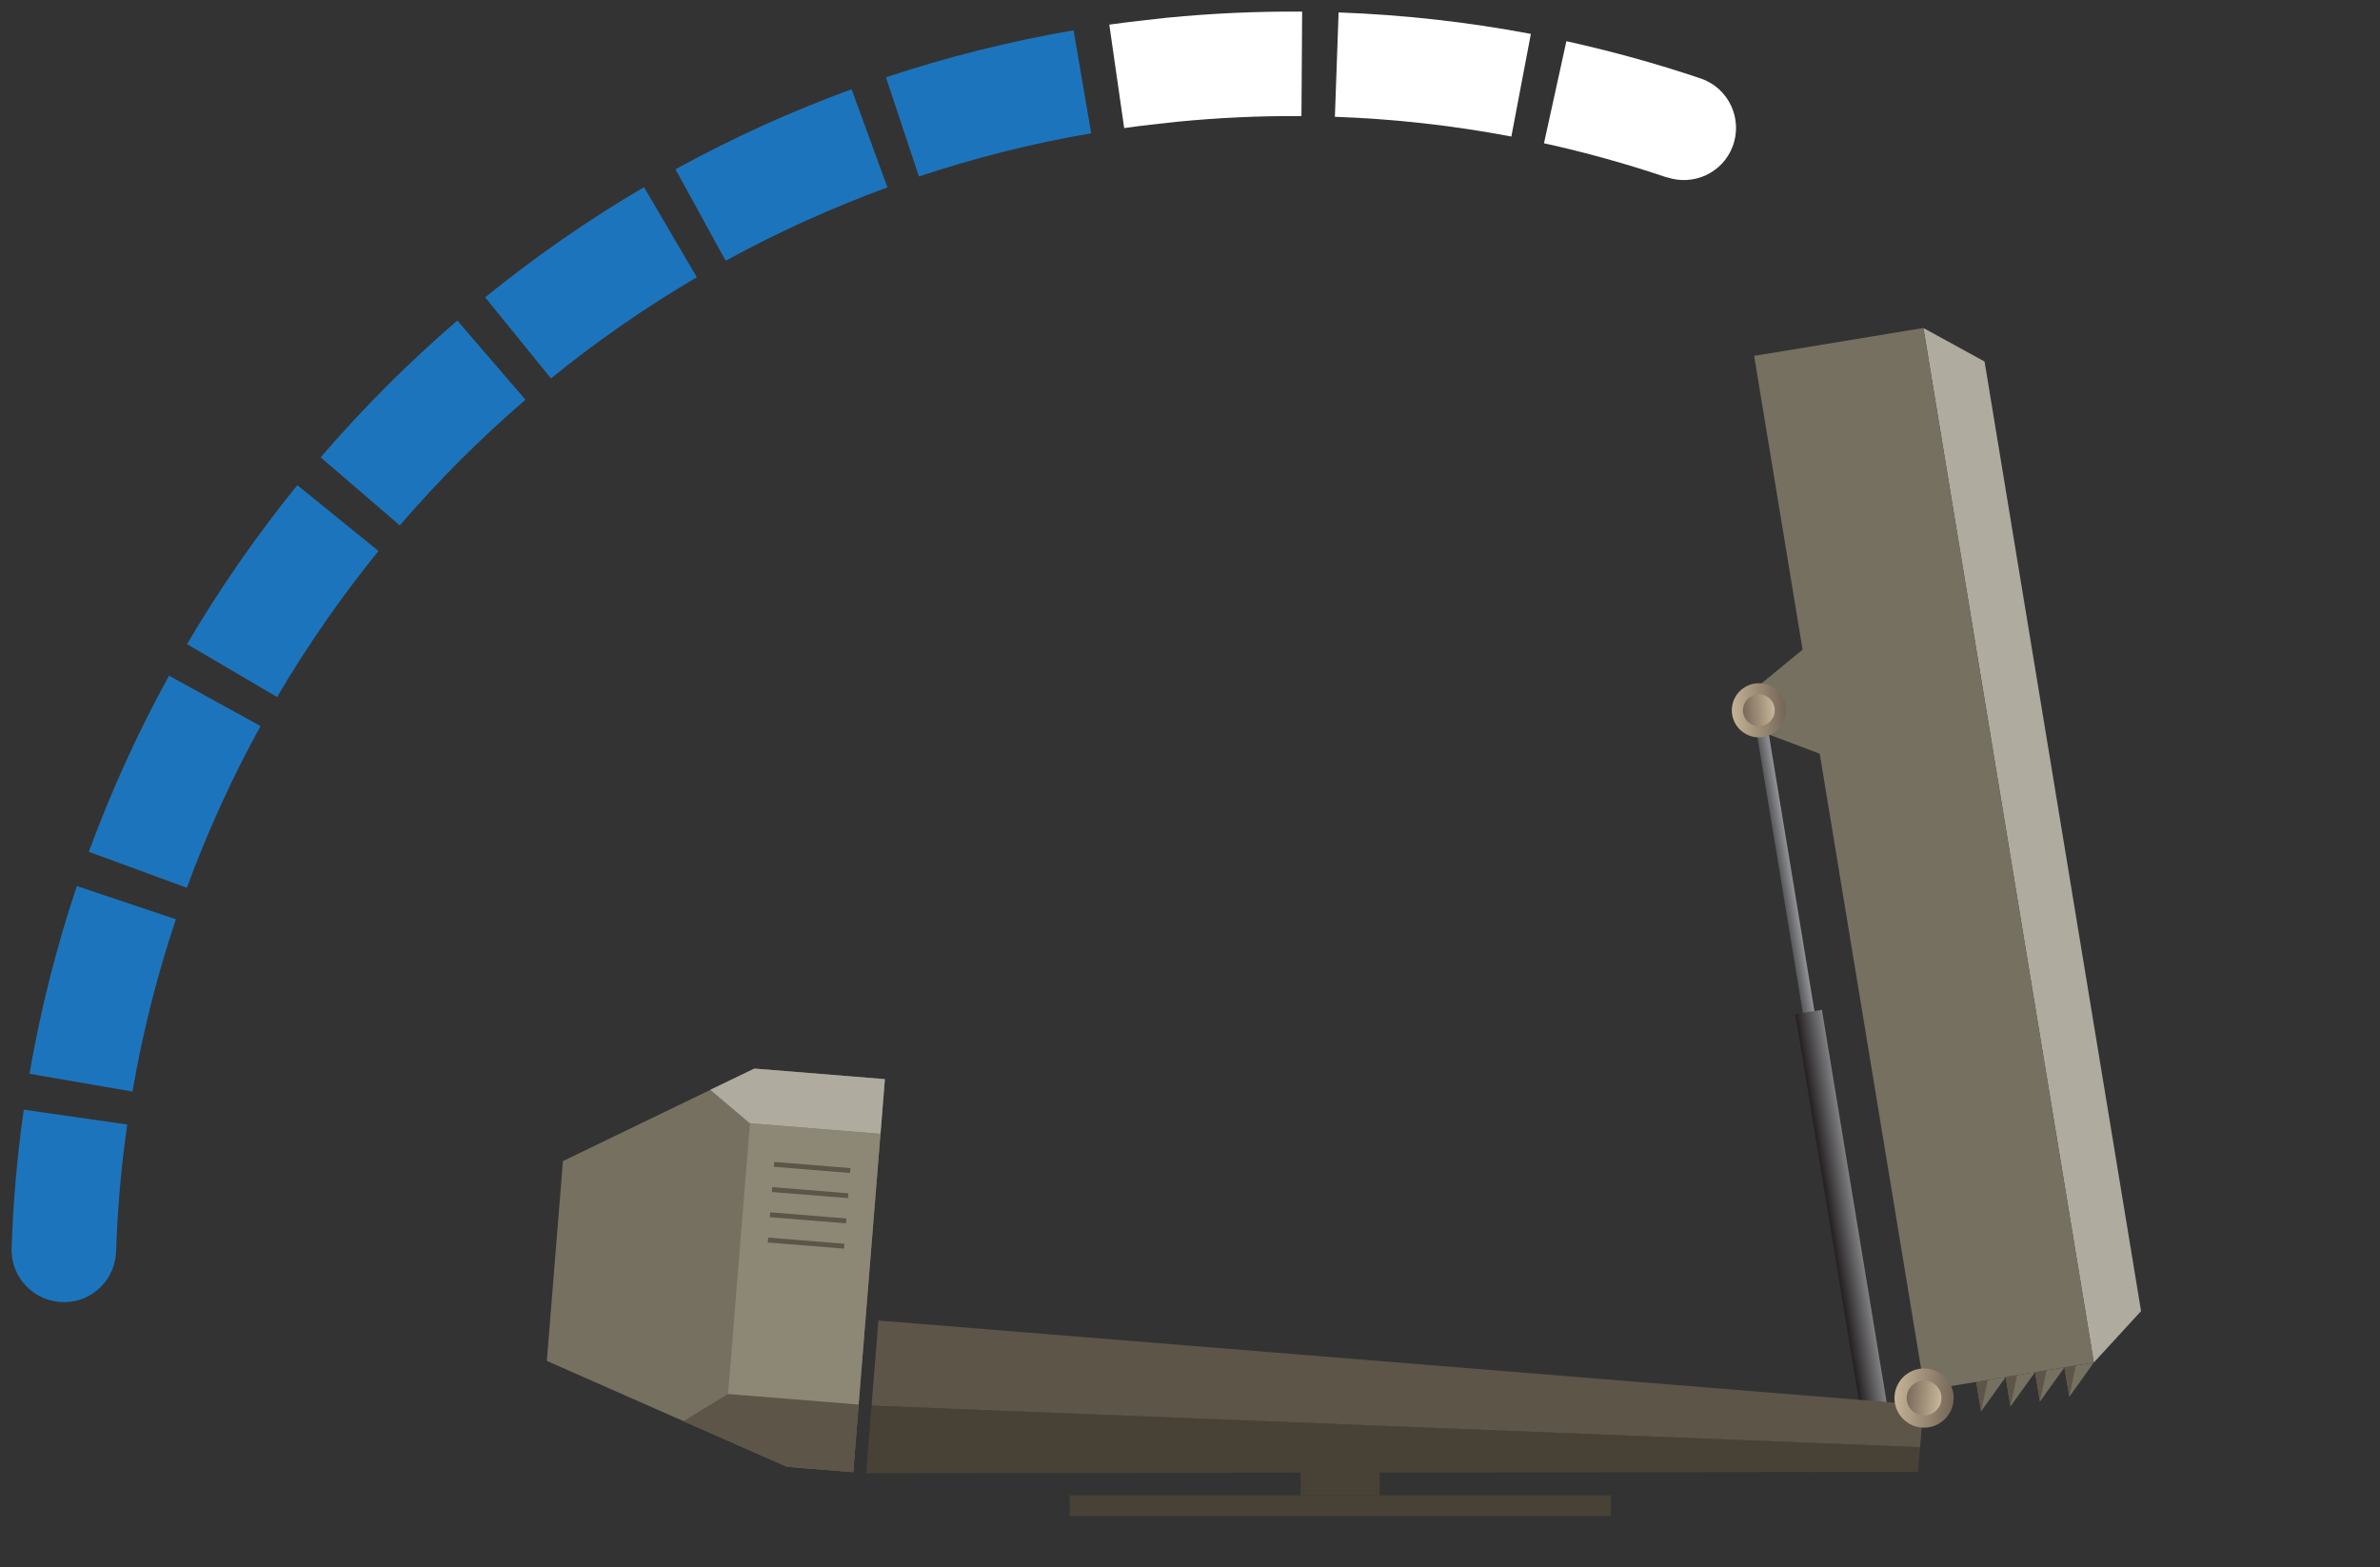 <?xml version="1.0" encoding="UTF-8"?>
<svg id="uuid-a0d455f1-ef43-47f8-bfeb-00e421291f52" data-name="Layer 1" xmlns="http://www.w3.org/2000/svg" xmlns:xlink="http://www.w3.org/1999/xlink" viewBox="0 0 205 135">
  <rect x="0" y="0" width="205" height="135" fill="#333333" stroke="none"/>
  <defs>
    <style>
      .uuid-f513c754-f0d0-49f9-9f16-7ab5651983ac {
        fill: url(#uuid-1c757543-4bc7-43c0-aac1-443c0264a783);
      }

      .uuid-f513c754-f0d0-49f9-9f16-7ab5651983ac, .uuid-f5c29883-361c-4485-ae03-ccd2dd1c4778, .uuid-94ec580f-1455-4ee1-958e-eeac4cea44e4, .uuid-5fa98b59-e4d4-4f8f-b3e2-128dcd9d8c16, .uuid-4a1d2df0-6827-4ca0-a9cd-f114904032d3, .uuid-d73d1441-2c0e-4ff7-a05e-b073ed6754e6, .uuid-79ec8835-0fff-4967-ac26-936a7b3d0361, .uuid-fe5a142d-2050-4966-997f-ee118d9456d2, .uuid-89fa3963-f7d6-4d8f-a25f-60219ed3b1f5, .uuid-bcf15646-2ea9-489e-8777-0eb7680f3c7b, .uuid-5c2804ce-dfa6-4e3b-94ce-cc53245dca24, .uuid-01a7b29c-e350-4976-bccc-f4b42c2cef1c, .uuid-315ec1d1-cb63-4a09-ab8f-00a78c71f431 {
        stroke-width: 0px;
      }

      .uuid-f5c29883-361c-4485-ae03-ccd2dd1c4778 {
        fill: #afab9f;
      }

      .uuid-94ec580f-1455-4ee1-958e-eeac4cea44e4 {
        fill: #484136;
      }

      .uuid-5fa98b59-e4d4-4f8f-b3e2-128dcd9d8c16 {
        fill: #8d8776;
      }

      .uuid-4a1d2df0-6827-4ca0-a9cd-f114904032d3 {
        fill: #1c75bc;
      }

      .uuid-d73d1441-2c0e-4ff7-a05e-b073ed6754e6 {
        fill: #767061;
      }

      .uuid-79ec8835-0fff-4967-ac26-936a7b3d0361 {
        fill: url(#uuid-3ec60a9e-7153-4be7-8ed2-74899a035c80);
      }

      .uuid-fe5a142d-2050-4966-997f-ee118d9456d2 {
        fill: #5c5548;
      }

      .uuid-89fa3963-f7d6-4d8f-a25f-60219ed3b1f5 {
        fill: url(#uuid-2303a5e9-8651-41b4-8781-0f10e94727ee);
      }

      .uuid-bcf15646-2ea9-489e-8777-0eb7680f3c7b {
        fill: url(#uuid-1e0e2b12-c5a0-467a-9fab-1f63367c6b4a);
      }

      .uuid-5c2804ce-dfa6-4e3b-94ce-cc53245dca24 {
        fill: #fff;
      }

      .uuid-01a7b29c-e350-4976-bccc-f4b42c2cef1c {
        fill: url(#uuid-52c873bd-7fe7-4c7d-8c6a-ba85a09de967);
      }

      .uuid-315ec1d1-cb63-4a09-ab8f-00a78c71f431 {
        fill: url(#uuid-760b9de9-206e-4acb-af19-b3a144b07526);
      }
    </style>
    <linearGradient id="uuid-2303a5e9-8651-41b4-8781-0f10e94727ee" x1="-424.44" y1="-638.02" x2="-423.43" y2="-638.02" gradientTransform="translate(578.26 716.3)" gradientUnits="userSpaceOnUse">
      <stop offset="0" stop-color="#58595b"/>
      <stop offset="1" stop-color="#929497"/>
    </linearGradient>
    <linearGradient id="uuid-1e0e2b12-c5a0-467a-9fab-1f63367c6b4a" x1="-425.1" y1="-611.59" x2="-422.78" y2="-611.59" gradientTransform="translate(582.56 715.95)" gradientUnits="userSpaceOnUse">
      <stop offset="0" stop-color="#241f20"/>
      <stop offset="1" stop-color="#808184"/>
    </linearGradient>
    <linearGradient id="uuid-760b9de9-206e-4acb-af19-b3a144b07526" x1="-556.88" y1="-422.6" x2="-552.22" y2="-422.6" gradientTransform="translate(739.05 436.55) rotate(-4.74)" gradientUnits="userSpaceOnUse">
      <stop offset="0" stop-color="#c4b397"/>
      <stop offset="1" stop-color="#746556"/>
    </linearGradient>
    <linearGradient id="uuid-1c757543-4bc7-43c0-aac1-443c0264a783" x1="6213.55" y1="2613.74" x2="6216.3" y2="2613.74" gradientTransform="translate(6561.02 2152.83) rotate(175.26)" xlink:href="#uuid-760b9de9-206e-4acb-af19-b3a144b07526"/>
    <linearGradient id="uuid-52c873bd-7fe7-4c7d-8c6a-ba85a09de967" x1="93.2" y1="303.11" x2="98.29" y2="303.11" gradientTransform="translate(94.73 -189.42) rotate(4.62)" xlink:href="#uuid-760b9de9-206e-4acb-af19-b3a144b07526"/>
    <linearGradient id="uuid-3ec60a9e-7153-4be7-8ed2-74899a035c80" x1="5563.13" y1="1888.03" x2="5566.14" y2="1888.03" gradientTransform="translate(5560.04 2450.92) rotate(-175.38)" xlink:href="#uuid-760b9de9-206e-4acb-af19-b3a144b07526"/>
  </defs>
  <g>
    <g>
      <polygon class="uuid-d73d1441-2c0e-4ff7-a05e-b073ed6754e6" points="151.81 63.06 156.85 64.96 155.36 55.88 151.19 59.3 151.81 63.06"/>
      <g>
        <rect class="uuid-89fa3963-f7d6-4d8f-a25f-60219ed3b1f5" x="153.82" y="60.95" width="1.01" height="34.67" transform="translate(-10.68 26.14) rotate(-9.36)"/>
        <rect class="uuid-bcf15646-2ea9-489e-8777-0eb7680f3c7b" x="157.46" y="86.93" width="2.32" height="34.86" transform="translate(-14.86 27.19) rotate(-9.36)"/>
      </g>
      <g>
        <circle class="uuid-315ec1d1-cb63-4a09-ab8f-00a78c71f431" cx="151.5" cy="61.18" r="2.33"/>
        <circle class="uuid-f513c754-f0d0-49f9-9f16-7ab5651983ac" cx="151.5" cy="61.18" r="1.37"/>
      </g>
    </g>
    <g>
      <polygon class="uuid-f5c29883-361c-4485-ae03-ccd2dd1c4778" points="180.35 117.36 165.67 28.25 170.94 31.14 184.42 112.93 180.35 117.36"/>
      <rect class="uuid-d73d1441-2c0e-4ff7-a05e-b073ed6754e6" x="120.57" y="66.62" width="90.31" height="14.77" transform="translate(211.79 -101.55) rotate(80.64)"/>
      <g>
        <g>
          <polygon class="uuid-d73d1441-2c0e-4ff7-a05e-b073ed6754e6" points="180.35 117.36 178.24 120.31 177.82 117.78 180.35 117.36"/>
          <polygon class="uuid-fe5a142d-2050-4966-997f-ee118d9456d2" points="178.24 120.31 178.8 117.61 177.82 117.78 178.24 120.31"/>
        </g>
        <g>
          <polygon class="uuid-d73d1441-2c0e-4ff7-a05e-b073ed6754e6" points="177.82 117.78 175.71 120.72 175.29 118.19 177.82 117.78"/>
          <polygon class="uuid-fe5a142d-2050-4966-997f-ee118d9456d2" points="175.71 120.72 176.27 118.03 175.29 118.19 175.71 120.72"/>
        </g>
        <g>
          <polygon class="uuid-d73d1441-2c0e-4ff7-a05e-b073ed6754e6" points="175.29 118.19 173.17 121.14 172.76 118.61 175.29 118.19"/>
          <polygon class="uuid-fe5a142d-2050-4966-997f-ee118d9456d2" points="173.17 121.14 173.74 118.45 172.76 118.61 173.17 121.14"/>
        </g>
        <g>
          <polygon class="uuid-d73d1441-2c0e-4ff7-a05e-b073ed6754e6" points="172.76 118.61 170.64 121.56 170.22 119.03 172.76 118.61"/>
          <polygon class="uuid-fe5a142d-2050-4966-997f-ee118d9456d2" points="170.64 121.56 171.21 118.87 170.22 119.03 170.64 121.56"/>
        </g>
      </g>
    </g>
  </g>
  <polygon class="uuid-d73d1441-2c0e-4ff7-a05e-b073ed6754e6" points="73.49 126.8 67.79 126.34 47.1 117.22 48.49 100.01 64.98 92.04 76.22 92.95 73.49 126.8"/>
  <polygon class="uuid-f5c29883-361c-4485-ae03-ccd2dd1c4778" points="61.18 93.87 64.6 96.76 75.84 97.67 76.22 92.95 64.98 92.04 61.18 93.87"/>
  <polygon class="uuid-fe5a142d-2050-4966-997f-ee118d9456d2" points="62.71 120.07 58.87 122.41 67.79 126.34 73.49 126.8 73.96 120.98 62.71 120.07"/>
  <rect class="uuid-5fa98b59-e4d4-4f8f-b3e2-128dcd9d8c16" x="57.58" y="103.23" width="23.39" height="11.28" transform="translate(-44.82 169.14) rotate(-85.38)"/>
  <polygon class="uuid-94ec580f-1455-4ee1-958e-eeac4cea44e4" points="165.21 126.78 74.6 126.89 75.07 121.07 165.39 124.65 165.21 126.78"/>
  <polygon class="uuid-fe5a142d-2050-4966-997f-ee118d9456d2" points="165.68 121.02 75.66 113.74 75.07 121.07 165.39 124.65 165.68 121.02"/>
  <g>
    <rect class="uuid-fe5a142d-2050-4966-997f-ee118d9456d2" x="66.66" y="100.35" width="6.58" height=".42" transform="translate(8.33 -5.31) rotate(4.62)"/>
    <rect class="uuid-fe5a142d-2050-4966-997f-ee118d9456d2" x="66.48" y="102.52" width="6.58" height=".42" transform="translate(8.51 -5.29) rotate(4.62)"/>
    <rect class="uuid-fe5a142d-2050-4966-997f-ee118d9456d2" x="66.31" y="104.69" width="6.58" height=".42" transform="translate(8.68 -5.27) rotate(4.62)"/>
    <rect class="uuid-fe5a142d-2050-4966-997f-ee118d9456d2" x="66.13" y="106.87" width="6.58" height=".42" transform="translate(8.86 -5.25) rotate(4.62)"/>
  </g>
  <g>
    <circle class="uuid-01a7b29c-e350-4976-bccc-f4b42c2cef1c" cx="165.73" cy="120.42" r="2.55"/>
    <circle class="uuid-79ec8835-0fff-4967-ac26-936a7b3d0361" cx="165.73" cy="120.42" r="1.5"/>
  </g>
  <rect class="uuid-94ec580f-1455-4ee1-958e-eeac4cea44e4" x="112.03" y="126.8" width="6.81" height="1.99"/>
  <rect class="uuid-94ec580f-1455-4ee1-958e-eeac4cea44e4" x="92.14" y="128.8" width="46.61" height="1.78"/>
  <path class="uuid-4a1d2df0-6827-4ca0-a9cd-f114904032d3" d="M5.55,112.16h0c-2.55.02-4.63-2.08-4.55-4.63.13-4.01.48-8.01,1.05-11.95l8.91,1.28c-.52,3.61-.84,7.27-.96,10.93-.08,2.42-2.03,4.35-4.45,4.37Z"/>
  <path class="uuid-4a1d2df0-6827-4ca0-a9cd-f114904032d3" d="M11.41,94.02l-8.87-1.53c.94-5.46,2.31-10.9,4.08-16.17l8.53,2.86c-1.62,4.83-2.88,9.83-3.74,14.84Z"/>
  <path class="uuid-4a1d2df0-6827-4ca0-a9cd-f114904032d3" d="M16.1,76.47l-8.45-3.1c1.91-5.2,4.23-10.31,6.91-15.17l7.88,4.34c-2.46,4.46-4.59,9.15-6.35,13.93Z"/>
  <path class="uuid-4a1d2df0-6827-4ca0-a9cd-f114904032d3" d="M23.87,60.04l-7.76-4.56c2.81-4.78,6-9.38,9.5-13.69l6.99,5.67c-3.21,3.95-6.15,8.19-8.73,12.57Z"/>
  <path class="uuid-4a1d2df0-6827-4ca0-a9cd-f114904032d3" d="M34.44,45.26l-6.82-5.87c3.61-4.2,7.57-8.16,11.77-11.78l5.87,6.82c-3.86,3.32-7.5,6.96-10.82,10.82Z"/>
  <path class="uuid-4a1d2df0-6827-4ca0-a9cd-f114904032d3" d="M47.46,32.6l-5.67-6.99c4.31-3.5,8.91-6.69,13.68-9.49l4.55,7.76c-4.38,2.57-8.61,5.5-12.56,8.71Z"/>
  <path class="uuid-5c2804ce-dfa6-4e3b-94ce-cc53245dca24" d="M143.57,15.28c-3.47-1.17-7.02-2.16-10.58-2.94l1.93-8.79c3.9.86,7.78,1.93,11.57,3.21,2.42.82,3.66,3.5,2.74,5.88h0c-.87,2.26-3.36,3.4-5.65,2.63Z"/>
  <path class="uuid-4a1d2df0-6827-4ca0-a9cd-f114904032d3" d="M62.51,22.47l-4.33-7.89c4.86-2.67,9.96-4.99,15.17-6.89l3.09,8.45c-4.78,1.75-9.47,3.87-13.93,6.32Z"/>
  <path class="uuid-5c2804ce-dfa6-4e3b-94ce-cc53245dca24" d="M130.18,11.76c-5-.95-10.11-1.52-15.2-1.7l.32-8.99c5.54.2,11.12.82,16.56,1.85l-1.68,8.84Z"/>
  <path class="uuid-4a1d2df0-6827-4ca0-a9cd-f114904032d3" d="M79.15,15.2l-2.84-8.54c5.25-1.75,10.69-3.11,16.16-4.05l1.52,8.87c-5.03.86-10.02,2.11-14.84,3.72Z"/>
  <path class="uuid-5c2804ce-dfa6-4e3b-94ce-cc53245dca24" d="M112.1,10c-3.56-.03-7.18.14-10.74.49-1.49.16-3.04.33-4.53.54l-1.28-8.91c1.63-.23,3.32-.41,4.93-.59,3.87-.38,7.8-.56,11.68-.53l-.06,9Z"/>
</svg>
